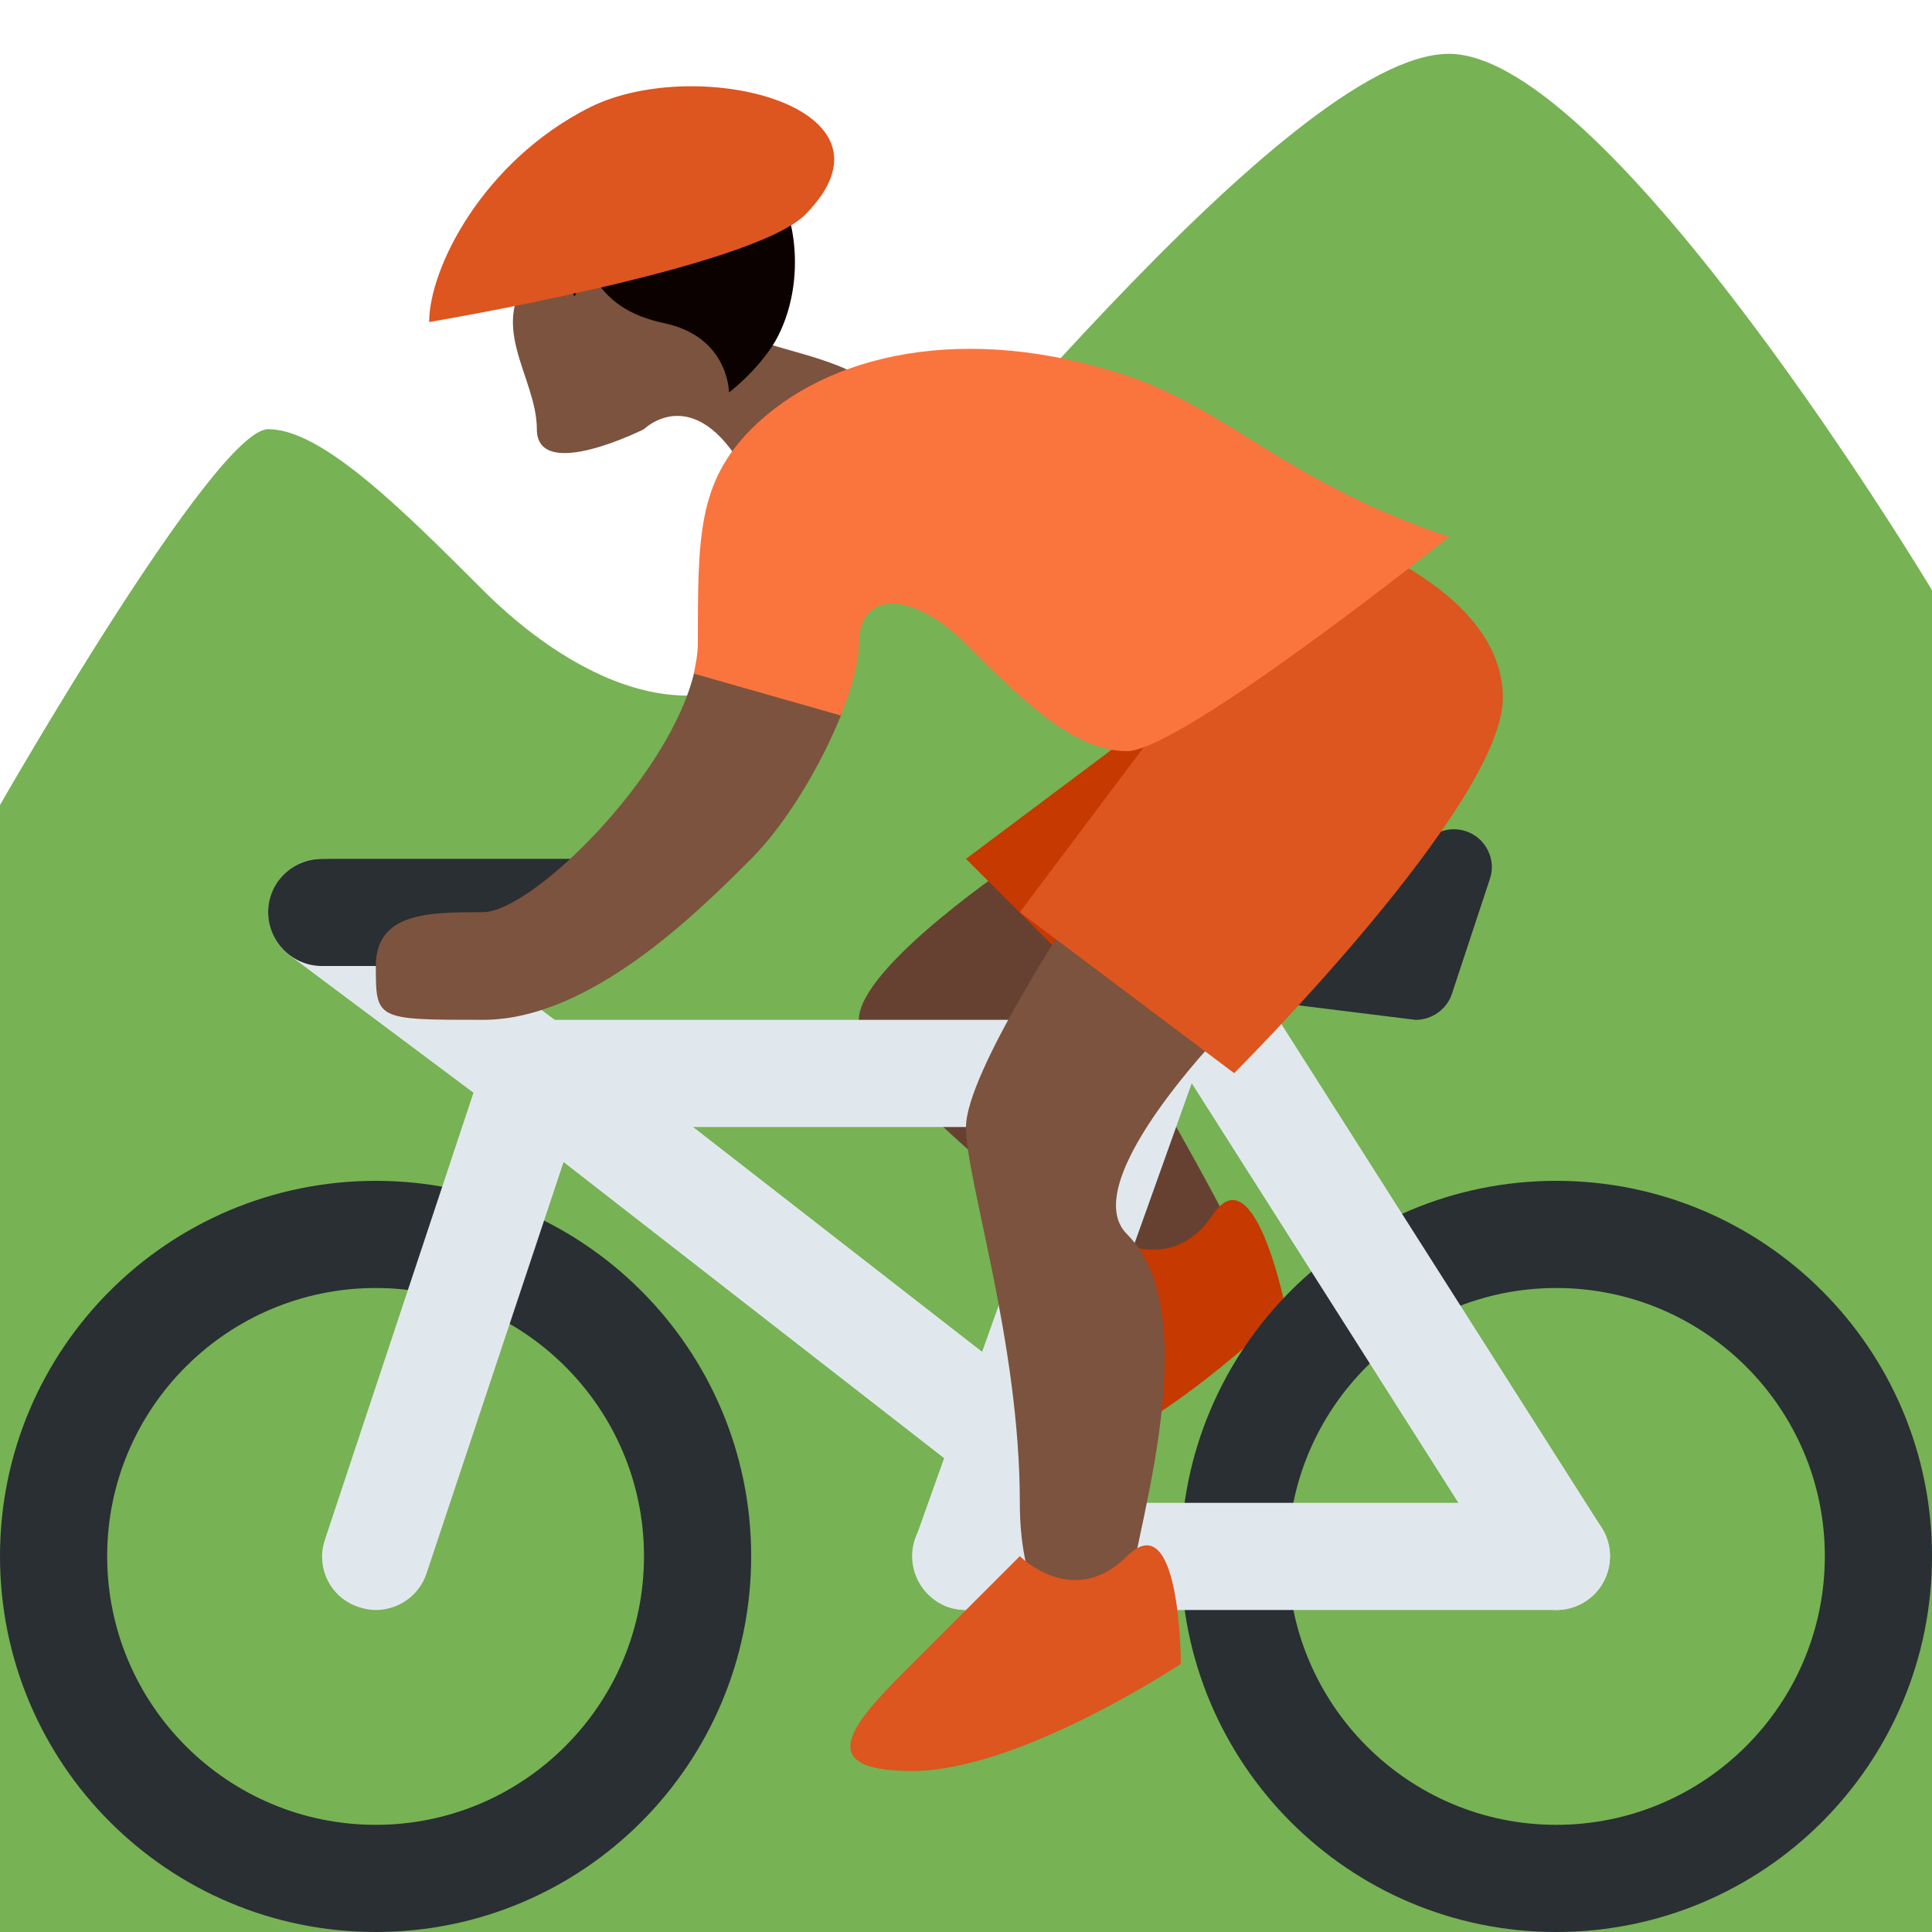 <?xml version="1.0" encoding="UTF-8"?>
<svg xmlns="http://www.w3.org/2000/svg" xmlns:xlink="http://www.w3.org/1999/xlink" width="15pt" height="15pt" viewBox="0 0 15 15" version="1.1">
<g id="surface1">
<path style=" stroke:none;fill-rule:nonzero;fill:rgb(46.667%,69.804%,33.333%);fill-opacity:1;" d="M 0 15 L 15 15 L 15 4.582 C 15 4.582 12.5 0.418 11.25 0.418 C 10 0.418 7.082 4.168 6.25 5 C 5.418 5.832 4.375 5.207 3.75 4.582 C 3.125 3.957 2.5 3.332 2.082 3.332 C 1.668 3.332 0 6.25 0 6.25 Z M 0 15 "/>
<path style=" stroke:none;fill-rule:nonzero;fill:rgb(48.627%,32.549%,24.314%);fill-opacity:1;" d="M 4.168 2.082 C 3.75 2.5 4.168 2.918 4.168 3.332 C 4.168 3.75 5 3.332 5 3.332 C 5 3.332 5.418 2.918 5.832 3.75 C 6.25 4.582 7.5 4.168 7.082 3.332 C 6.668 2.5 5.418 2.918 5.418 2.082 C 5.418 1.25 4.168 2.082 4.168 2.082 Z M 4.168 2.082 "/>
<path style=" stroke:none;fill-rule:nonzero;fill:rgb(4.314%,0.784%,0%);fill-opacity:1;" d="M 5.863 1.227 C 5.551 0.941 4.672 0.809 4.23 1.328 C 3.855 1.336 3.781 1.707 3.852 1.902 C 3.906 2.055 4.305 2.02 4.461 2.301 C 4.512 2.215 4.5 2.055 4.469 1.977 C 4.617 2.07 4.625 2.395 5.152 2.508 C 5.66 2.613 5.66 3.047 5.66 3.047 C 5.66 3.047 5.883 2.879 6.02 2.648 C 6.273 2.199 6.203 1.539 5.863 1.227 Z M 5.863 1.227 "/>
<path style=" stroke:none;fill-rule:nonzero;fill:rgb(40%,25.49%,19.216%);fill-opacity:1;" d="M 7.918 6.668 C 7.918 6.668 6.668 7.5 6.668 7.918 C 6.668 8.332 8.332 9.582 8.75 10 C 9.168 10.418 10 10.418 9.582 9.582 C 9.168 8.75 7.918 6.668 7.918 6.668 Z M 7.918 6.668 "/>
<path style=" stroke:none;fill-rule:nonzero;fill:rgb(77.647%,22.353%,0%);fill-opacity:1;" d="M 8.598 9.594 C 8.598 9.594 9.086 9.922 9.414 9.434 C 9.742 8.941 9.984 10.168 9.984 10.168 C 9.984 10.168 8.918 11.227 8.102 11.387 C 7.281 11.547 7.609 11.059 7.941 10.57 Z M 8.598 9.594 "/>
<path style=" stroke:none;fill-rule:nonzero;fill:rgb(16.078%,18.431%,20%);fill-opacity:1;" d="M 2.918 9.168 C 1.305 9.168 0 10.473 0 12.082 C 0 13.695 1.305 15 2.918 15 C 4.527 15 5.832 13.695 5.832 12.082 C 5.832 10.473 4.527 9.168 2.918 9.168 Z M 2.918 14.168 C 1.766 14.168 0.832 13.234 0.832 12.082 C 0.832 10.934 1.766 10 2.918 10 C 4.066 10 5 10.934 5 12.082 C 5 13.234 4.066 14.168 2.918 14.168 Z M 12.082 9.168 C 10.473 9.168 9.168 10.473 9.168 12.082 C 9.168 13.695 10.473 15 12.082 15 C 13.695 15 15 13.695 15 12.082 C 15 10.473 13.695 9.168 12.082 9.168 Z M 12.082 14.168 C 10.934 14.168 10 13.234 10 12.082 C 10 10.934 10.934 10 12.082 10 C 13.234 10 14.168 10.934 14.168 12.082 C 14.168 13.234 13.234 14.168 12.082 14.168 Z M 12.082 14.168 "/>
<path style=" stroke:none;fill-rule:nonzero;fill:rgb(88.235%,90.98%,92.941%);fill-opacity:1;" d="M 9.168 8.332 C 9.168 8.102 8.965 7.918 8.715 7.918 L 4.203 7.918 C 3.953 7.918 3.75 8.102 3.75 8.332 C 3.75 8.562 3.953 8.75 4.203 8.75 L 8.715 8.75 C 8.965 8.75 9.168 8.562 9.168 8.332 Z M 12.5 12.082 C 12.5 11.852 12.312 11.668 12.082 11.668 L 7.5 11.668 C 7.27 11.668 7.082 11.852 7.082 12.082 C 7.082 12.312 7.27 12.5 7.5 12.5 L 12.082 12.5 C 12.312 12.5 12.5 12.312 12.5 12.082 Z M 12.5 12.082 "/>
<path style=" stroke:none;fill-rule:nonzero;fill:rgb(88.235%,90.98%,92.941%);fill-opacity:1;" d="M 8.844 7.082 L 7.109 11.941 C 7.031 12.16 7.145 12.398 7.359 12.477 C 7.406 12.492 7.453 12.5 7.5 12.5 C 7.672 12.5 7.832 12.395 7.891 12.223 L 9.727 7.082 Z M 8.844 7.082 "/>
<path style=" stroke:none;fill-rule:nonzero;fill:rgb(88.235%,90.98%,92.941%);fill-opacity:1;" d="M 12.082 12.5 C 11.945 12.5 11.812 12.434 11.73 12.309 L 8.816 7.723 C 8.691 7.531 8.75 7.273 8.941 7.148 C 9.137 7.023 9.395 7.082 9.52 7.277 L 12.434 11.859 C 12.559 12.055 12.5 12.312 12.309 12.434 C 12.238 12.48 12.16 12.5 12.082 12.5 Z M 7.918 10.723 L 4.422 8.004 C 4.242 7.863 3.98 7.895 3.836 8.078 C 3.695 8.258 3.73 8.52 3.91 8.66 L 7.66 11.578 C 7.738 11.637 7.828 11.668 7.918 11.668 Z M 7.918 10.723 "/>
<path style=" stroke:none;fill-rule:nonzero;fill:rgb(88.235%,90.98%,92.941%);fill-opacity:1;" d="M 2.918 12.5 C 2.875 12.5 2.828 12.492 2.785 12.477 C 2.566 12.406 2.449 12.172 2.523 11.953 L 3.676 8.484 L 2.25 7.418 C 2.066 7.277 2.027 7.016 2.168 6.832 C 2.305 6.648 2.566 6.613 2.75 6.75 L 4.656 8.18 L 3.312 12.215 C 3.254 12.391 3.09 12.5 2.918 12.5 Z M 2.918 12.5 "/>
<path style=" stroke:none;fill-rule:nonzero;fill:rgb(16.078%,18.431%,20%);fill-opacity:1;" d="M 10.992 7.918 C 10.98 7.918 10.969 7.914 10.957 7.914 L 8.594 7.621 C 8.438 7.602 8.324 7.465 8.336 7.309 C 8.344 7.152 8.473 7.031 8.629 7.031 C 8.645 7.031 10.324 7.023 11.125 6.488 C 11.227 6.418 11.367 6.422 11.469 6.5 C 11.566 6.578 11.609 6.707 11.566 6.828 L 11.273 7.715 C 11.234 7.836 11.117 7.918 10.992 7.918 Z M 4.582 7.5 L 2.5 7.5 C 2.27 7.5 2.082 7.312 2.082 7.082 C 2.082 6.852 2.27 6.668 2.5 6.668 L 4.582 6.668 C 4.812 6.668 5 6.852 5 7.082 C 5 7.312 4.812 7.5 4.582 7.5 Z M 4.582 7.5 "/>
<path style=" stroke:none;fill-rule:nonzero;fill:rgb(77.647%,22.353%,0%);fill-opacity:1;" d="M 9.168 5.418 L 7.5 6.668 L 8.75 7.918 Z M 9.168 5.418 "/>
<path style=" stroke:none;fill-rule:nonzero;fill:rgb(48.627%,32.549%,24.314%);fill-opacity:1;" d="M 8.332 7.082 C 8.332 7.082 7.5 8.332 7.5 8.75 C 7.5 9.168 7.918 10.418 7.918 11.668 C 7.918 12.918 8.75 12.918 8.75 12.5 C 8.75 12.082 9.41 10.242 8.75 9.582 C 8.332 9.168 9.582 7.918 9.582 7.918 Z M 6.535 5.539 L 5.391 5.215 C 5.203 6.027 4.129 7.082 3.75 7.082 C 3.332 7.082 2.918 7.082 2.918 7.5 C 2.918 7.918 2.918 7.918 3.75 7.918 C 4.582 7.918 5.418 7.082 5.832 6.668 C 6.105 6.395 6.379 5.934 6.535 5.539 Z M 6.535 5.539 "/>
<path style=" stroke:none;fill-rule:nonzero;fill:rgb(86.667%,33.333%,12.157%);fill-opacity:1;" d="M 9.168 5.418 L 7.918 7.082 L 9.582 8.332 C 9.582 8.332 11.668 6.25 11.668 5.418 C 11.668 4.582 10.418 4.168 10.418 4.168 Z M 9.168 5.418 "/>
<path style=" stroke:none;fill-rule:nonzero;fill:rgb(98.039%,45.49%,24.314%);fill-opacity:1;" d="M 8.75 2.918 C 7.5 2.5 6.422 2.742 5.832 3.332 C 5.418 3.75 5.418 4.168 5.418 5 C 5.418 5.074 5.402 5.152 5.387 5.23 L 6.527 5.555 C 6.613 5.344 6.668 5.145 6.668 5 C 6.668 4.582 7.082 4.582 7.5 5 C 7.918 5.418 8.332 5.832 8.75 5.832 C 9.168 5.832 11.25 4.168 11.25 4.168 C 10 3.75 9.539 3.18 8.75 2.918 Z M 8.75 2.918 "/>
<path style=" stroke:none;fill-rule:nonzero;fill:rgb(86.667%,33.333%,12.157%);fill-opacity:1;" d="M 7.918 12.082 C 7.918 12.082 8.332 12.5 8.75 12.082 C 9.168 11.668 9.168 12.918 9.168 12.918 C 9.168 12.918 7.918 13.75 7.082 13.75 C 6.25 13.75 6.668 13.332 7.082 12.918 Z M 4.582 0.832 C 5.418 0.418 7.082 0.832 6.25 1.668 C 5.832 2.082 3.332 2.5 3.332 2.5 C 3.332 2.082 3.75 1.25 4.582 0.832 Z M 4.582 0.832 "/>
</g>
</svg>
